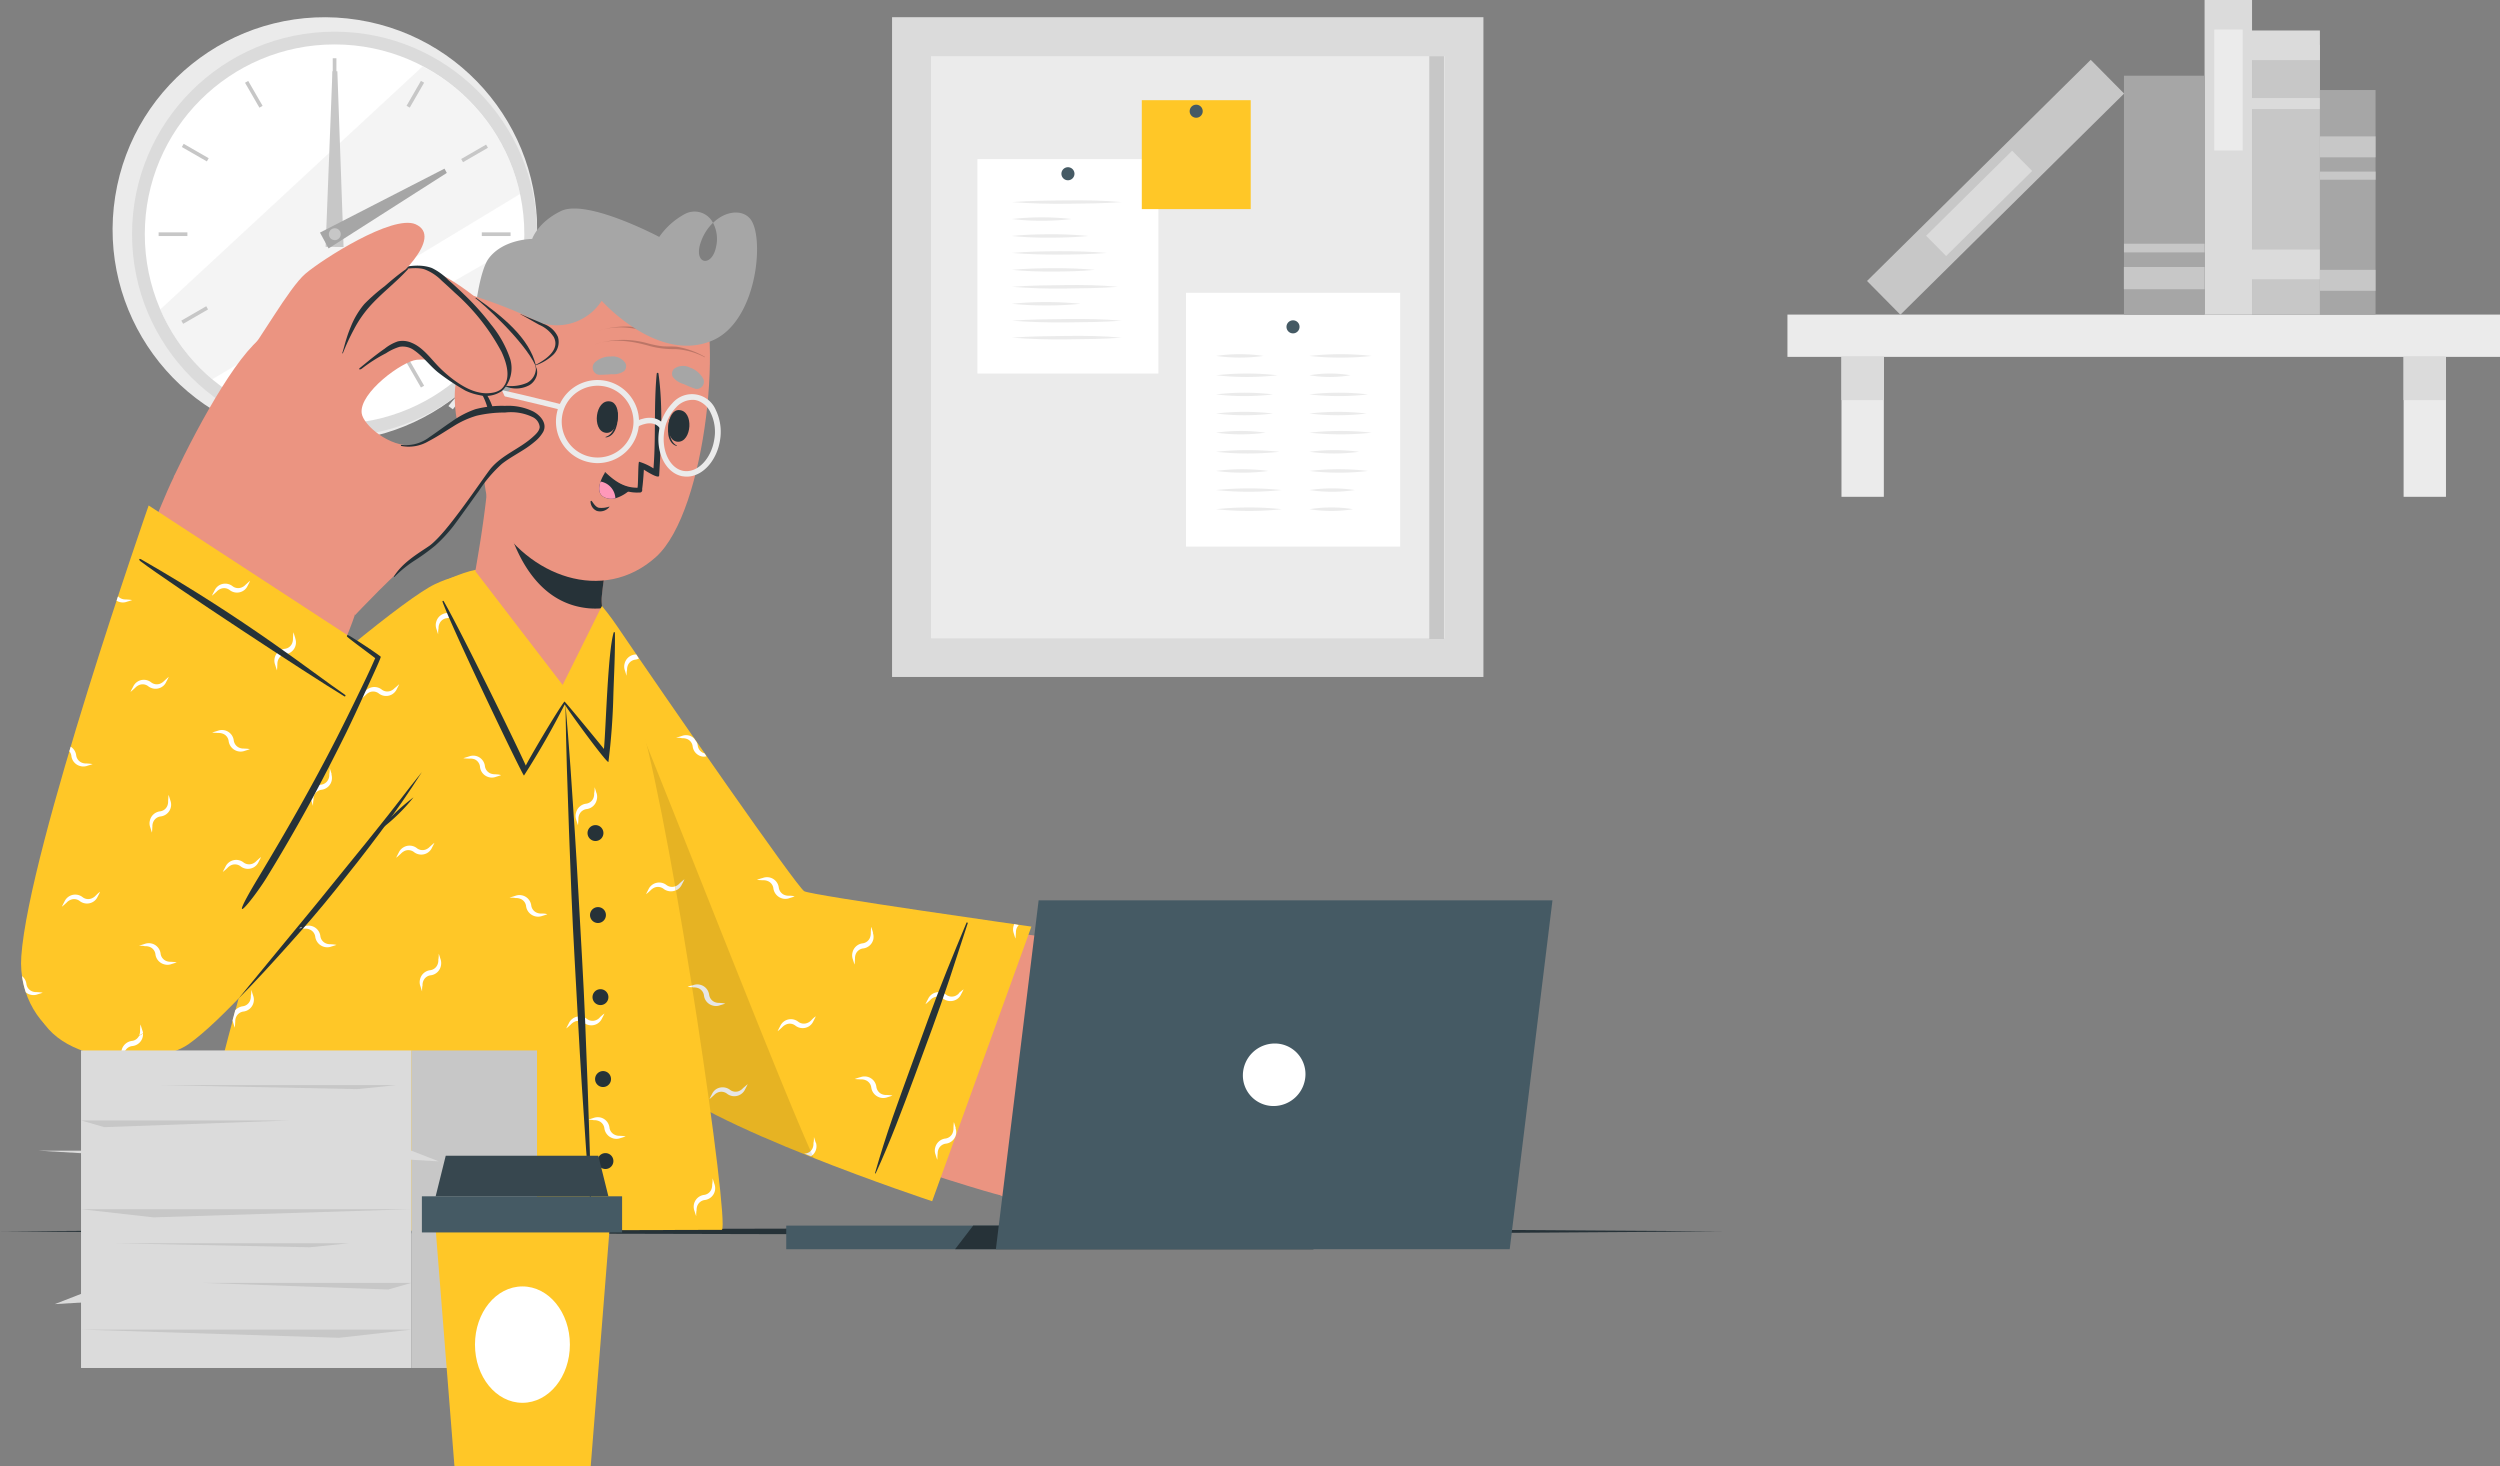 <svg xmlns="http://www.w3.org/2000/svg" viewBox="0 0 421.44 247.18"><rect x="0" y="0" width="421.44" height="247.18" fill="#808080" stroke="none"/><defs><style>.cls-1,.cls-4{fill:#ebebeb;}.cls-2{fill:#dbdbdb;}.cls-3{fill:#fff;}.cls-4{opacity:0.5;}.cls-5{fill:#c7c7c7;}.cls-6{fill:#a6a6a6;}.cls-7{fill:#455a64;}.cls-8{fill:#ffc727;}.cls-9{fill:#263238;}.cls-10{fill:#eb9481;}.cls-11{opacity:0.1;}.cls-12{fill:#ff98b9;}.cls-13{opacity:0.2;}.cls-14{fill:#37474f;}</style></defs><g id="Layer_2" data-name="Layer 2"><g id="Background_Complete" data-name="Background Complete"><circle class="cls-1" cx="54.76" cy="38.69" r="35.78" transform="translate(8 86.74) rotate(-81.02)"/><circle class="cls-2" cx="56.4" cy="39.48" r="34.14"/><circle class="cls-3" cx="56.4" cy="39.48" r="31.99"/><path class="cls-4" d="M87.67,32.7C73.1,41.52,49.16,56,35.78,63.94A32,32,0,0,1,27,52.18l44.25-41A32,32,0,0,1,87.67,32.7Z"/><path class="cls-4" d="M88.37,40.6A31.48,31.48,0,0,1,86.25,51L46.36,69.86a31.73,31.73,0,0,1-5-2.16C53.37,60.73,75.39,48.06,88.37,40.6Z"/><rect class="cls-5" x="56.09" y="9.82" width="0.62" height="4.85"/><rect class="cls-5" x="42.47" y="13.47" width="0.62" height="4.85" transform="translate(-2.21 23.52) rotate(-30)"/><rect class="cls-5" x="32.5" y="23.44" width="0.62" height="4.85" transform="matrix(0.5, -0.87, 0.87, 0.5, -5.99, 41.34)"/><rect class="cls-5" x="26.74" y="39.17" width="4.85" height="0.62"/><rect class="cls-5" x="30.39" y="52.8" width="4.85" height="0.62" transform="translate(-22.16 23.53) rotate(-30.01)"/><rect class="cls-5" x="40.36" y="62.77" width="4.85" height="0.62" transform="matrix(0.5, -0.87, 0.87, 0.5, -33.23, 68.63)"/><rect class="cls-5" x="56.09" y="64.3" width="0.62" height="4.85"/><rect class="cls-5" x="69.71" y="60.65" width="0.62" height="4.85" transform="translate(-22.16 43.46) rotate(-30)"/><rect class="cls-5" x="79.69" y="50.68" width="0.62" height="4.85" transform="translate(-5.99 95.83) rotate(-60)"/><rect class="cls-5" x="81.22" y="39.17" width="4.85" height="0.62"/><rect class="cls-5" x="77.57" y="25.55" width="4.85" height="0.62" transform="translate(-2.21 43.46) rotate(-30)"/><rect class="cls-5" x="67.6" y="15.58" width="4.85" height="0.62" transform="translate(21.27 68.61) rotate(-60.03)"/><polygon class="cls-5" points="56.87 12.01 57.92 41.64 54.89 41.6 56.04 12 56.87 12.01"/><polygon class="cls-6" points="75.32 29.15 55.39 41.88 53.94 39.21 74.93 28.43 75.32 29.15"/><path class="cls-5" d="M57.44,39.48a1,1,0,1,1-1-1A1,1,0,0,1,57.44,39.48Z"/><rect class="cls-1" x="301.32" y="53.02" width="120.12" height="7.13" transform="translate(722.76 113.18) rotate(180)"/><rect class="cls-1" x="405.19" y="60.16" width="7.14" height="23.59"/><rect class="cls-2" x="405.19" y="60.16" width="7.14" height="7.29"/><rect class="cls-1" x="310.43" y="60.16" width="7.14" height="23.59"/><rect class="cls-2" x="310.43" y="60.16" width="7.14" height="7.29"/><rect class="cls-5" x="362.63" y="24.57" width="45.46" height="11.45" transform="translate(415.66 -355.06) rotate(90)"/><rect class="cls-2" x="382.86" y="1.91" width="4.99" height="11.45" transform="translate(392.99 -377.72) rotate(90)"/><rect class="cls-2" x="384.43" y="11.74" width="1.85" height="11.45" transform="translate(402.82 -367.9) rotate(90)"/><rect class="cls-2" x="382.15" y="38.13" width="5" height="12.87" transform="translate(429.21 -340.08) rotate(90)"/><rect class="cls-2" x="349.12" y="22.51" width="53.03" height="8" transform="translate(402.15 -349.12) rotate(90)"/><rect class="cls-1" x="365.47" y="12.78" width="20.39" height="4.8" transform="translate(390.85 -360.49) rotate(90)"/><rect class="cls-5" x="309.87" y="27.55" width="53.03" height="8" transform="translate(597.81 -182.48) rotate(135.33)"/><rect class="cls-2" x="323.42" y="31.85" width="20.39" height="4.8" transform="translate(594.97 -175.9) rotate(135.33)"/><rect class="cls-6" x="344.71" y="26.1" width="40.28" height="13.59" transform="translate(397.74 -331.95) rotate(90)"/><rect class="cls-5" x="362.97" y="40.1" width="3.75" height="13.59" transform="translate(411.73 -317.96) rotate(90)"/><rect class="cls-5" x="364.12" y="35.03" width="1.46" height="13.59" transform="translate(406.67 -323.03) rotate(90)"/><rect class="cls-6" x="376.85" y="29.42" width="37.85" height="9.38" transform="translate(429.88 -361.67) rotate(90)"/><rect class="cls-5" x="394.01" y="42.57" width="3.53" height="9.38" transform="translate(443.03 -348.52) rotate(90)"/><rect class="cls-5" x="394.01" y="20.06" width="3.53" height="9.38" transform="translate(420.52 -371.02) rotate(90)"/><rect class="cls-5" x="395.09" y="24.92" width="1.37" height="9.38" transform="translate(425.39 -366.16) rotate(90)"/><rect class="cls-2" x="150.38" y="2.9" width="99.69" height="111.22"/><rect class="cls-1" x="156.95" y="9.47" width="86.55" height="98.14"/><rect class="cls-3" x="164.77" y="26.82" width="30.51" height="36.15"/><path class="cls-7" d="M181.13,29.28a1.1,1.1,0,1,1-1.1-1.09A1.1,1.1,0,0,1,181.13,29.28Z"/><path class="cls-1" d="M170.58,34.07c3.08-.24,6.17-.26,9.25-.29s6.17,0,9.26.29c-3.09.23-6.17.25-9.26.28S173.66,34.3,170.58,34.07Z"/><path class="cls-1" d="M170.58,36.92a45.32,45.32,0,0,1,10.06,0,38.57,38.57,0,0,1-5,.29A38.57,38.57,0,0,1,170.58,36.92Z"/><path class="cls-1" d="M170.58,39.78c2.14-.22,4.29-.28,6.43-.29a63,63,0,0,1,6.43.29c-2.15.22-4.29.28-6.43.29S172.72,40,170.58,39.78Z"/><path class="cls-1" d="M170.58,42.64c2.68-.23,5.36-.28,8-.29s5.36.06,8,.29c-2.69.22-5.37.27-8,.28S173.26,42.86,170.58,42.64Z"/><path class="cls-1" d="M170.58,45.49c2.33-.22,4.66-.27,7-.28s4.66.06,7,.28c-2.32.23-4.65.28-7,.29S172.91,45.72,170.58,45.49Z"/><path class="cls-1" d="M170.58,48.35c3-.24,6-.25,8.94-.29s6,0,8.95.29c-3,.24-6,.25-8.95.29S173.56,48.59,170.58,48.35Z"/><path class="cls-1" d="M170.58,51.21a57.65,57.65,0,0,1,11.55,0,53.07,53.07,0,0,1-5.77.28A53.26,53.26,0,0,1,170.58,51.21Z"/><path class="cls-1" d="M170.58,54.06c3.08-.23,6.17-.25,9.25-.28s6.17,0,9.26.28c-3.09.24-6.17.26-9.26.29S173.66,54.3,170.58,54.06Z"/><path class="cls-1" d="M170.58,56.92c3.08-.24,6.17-.25,9.25-.29s6.17,0,9.26.29c-3.09.24-6.17.25-9.26.29S173.66,57.16,170.58,56.92Z"/><rect class="cls-3" x="199.93" y="49.36" width="36.1" height="42.78"/><path class="cls-7" d="M219.07,55.14A1.1,1.1,0,1,1,218,54,1.09,1.09,0,0,1,219.07,55.14Z"/><path class="cls-1" d="M205,60a27.73,27.73,0,0,1,8,0,28.71,28.71,0,0,1-8,0Z"/><path class="cls-1" d="M205,63.26a46.41,46.41,0,0,1,10.36,0,46.41,46.41,0,0,1-10.36,0Z"/><path class="cls-1" d="M205,66.49a39.87,39.87,0,0,1,9.6,0,41.28,41.28,0,0,1-9.6,0Z"/><path class="cls-1" d="M205,69.71a41.28,41.28,0,0,1,9.6,0,39.87,39.87,0,0,1-9.6,0Z"/><path class="cls-1" d="M205,72.94a30.13,30.13,0,0,1,8.34,0,31.19,31.19,0,0,1-8.34,0Z"/><path class="cls-1" d="M205,76.16a51.06,51.06,0,0,1,10.68,0,49.31,49.31,0,0,1-10.68,0Z"/><path class="cls-1" d="M205,79.39a33.6,33.6,0,0,1,8.81,0,31.07,31.07,0,0,1-4.4.29A32.66,32.66,0,0,1,205,79.39Z"/><path class="cls-1" d="M205,82.61a54.65,54.65,0,0,1,11.05,0,52.78,52.78,0,0,1-11.05,0Z"/><path class="cls-1" d="M205,85.84a48.61,48.61,0,0,1,5.52-.29,46.57,46.57,0,0,1,5.53.29,48.78,48.78,0,0,1-5.53.29A51,51,0,0,1,205,85.84Z"/><path class="cls-1" d="M220.75,60a47.58,47.58,0,0,1,10.49,0,43.7,43.7,0,0,1-5.24.28A44,44,0,0,1,220.75,60Z"/><path class="cls-1" d="M220.75,63.26a20.67,20.67,0,0,1,6.9,0,20.67,20.67,0,0,1-6.9,0Z"/><path class="cls-1" d="M220.75,66.49a42.14,42.14,0,0,1,9.87,0,43.63,43.63,0,0,1-9.87,0Z"/><path class="cls-1" d="M220.75,69.71a41.37,41.37,0,0,1,9.61,0,40,40,0,0,1-9.61,0Z"/><path class="cls-1" d="M220.75,72.94a47.58,47.58,0,0,1,10.49,0,49.27,49.27,0,0,1-10.49,0Z"/><path class="cls-1" d="M220.75,76.16a31.27,31.27,0,0,1,8.35,0,30.2,30.2,0,0,1-8.35,0Z"/><path class="cls-1" d="M220.75,79.39a42.14,42.14,0,0,1,9.87,0,38.82,38.82,0,0,1-4.93.29A40.92,40.92,0,0,1,220.75,79.39Z"/><path class="cls-1" d="M220.75,82.61a26.2,26.2,0,0,1,7.64,0,25.3,25.3,0,0,1-7.64,0Z"/><path class="cls-1" d="M220.75,85.84a21.54,21.54,0,0,1,3.67-.29,20.53,20.53,0,0,1,3.66.29,21.5,21.5,0,0,1-3.66.29A22.61,22.61,0,0,1,220.75,85.84Z"/><rect class="cls-8" x="192.48" y="16.89" width="18.36" height="18.36"/><path class="cls-7" d="M202.75,18.75a1.1,1.1,0,1,1-1.1-1.1A1.1,1.1,0,0,1,202.75,18.75Z"/><rect class="cls-5" x="240.94" y="9.47" width="2.48" height="98.25"/></g><g id="Desk"><polygon class="cls-9" points="0 207.58 36.3 207.34 72.6 207.25 145.21 207.09 217.81 207.25 254.12 207.34 290.42 207.58 254.12 207.83 217.81 207.92 145.21 208.08 72.6 207.91 36.3 207.83 0 207.58"/></g><g id="Character_1" data-name="Character 1"><path class="cls-10" d="M88.67,110.19c5.35,28.62,17.44,63.16,23,68.91,7,7.27,54.62,22,57,22.39,5.92.85,19.59-41.47,13.29-42.65-9.58-1.79-44.55-5.13-46.57-7.37s-16.11-21.61-30.46-43.31C95,93.17,85.35,92.44,88.67,110.19Z"/><path class="cls-10" d="M164,199c.69.39,10.54,5.86,16.69,7.92,4.59,1.53,17.91,5.6,20.1.72,1.5-3.33-6.05-6.64-11.34-9.1-2.79-1.3-6.16-4.41-5.25-6.2,1.59-3.12,8.76.37,13.44,3.36,9.06,5.77,21,16,26.88,11.5,2.21-1.69-.14-5-3.65-8.36,5.75,3.95,11.92,7.24,14.46,5.46,1.45-1,1.57-2.48.86-4.2,1.8.67,3.41.62,4.58-.52,2-1.93,1.19-4.93-.78-8.06a2.3,2.3,0,0,0,1.79-1.07c4.32-6-15.3-24.66-22.27-26.61-20.49-5.77-42.34-5.74-42.34-5.74C168.73,164.25,163.94,199,164,199Z"/><path class="cls-9" d="M195.17,181.18a35,35,0,0,1,13.59,5.88c5.11,3.68,8.42,7.88,12.66,12.14.11.11-.06.29-.17.17-2-2-10.42-9.67-12.59-11.42a33.37,33.37,0,0,0-13.51-6.68C195.1,181.25,195.12,181.17,195.17,181.18Z"/><path class="cls-9" d="M199.39,172.56c5.38,1.71,10.89,3.44,15.84,6.22,5.41,3,9.54,7.81,13.61,12.4q3.67,4.14,7.15,8.43c.1.12-.07.3-.17.18Q229.63,192.68,223,186a44.21,44.21,0,0,0-14.28-9.83c-3.06-1.32-6.22-2.39-9.37-3.47C199.31,172.63,199.33,172.54,199.39,172.56Z"/><path class="cls-9" d="M205.52,165.11c5.24,1.31,9.81,2.42,14.37,5.45,6.05,4,11.77,10.56,13.78,12.89,2.21,2.57,4.34,5.21,6.43,7.88.09.11-.1.26-.19.15a174.91,174.91,0,0,0-15.47-16.62,35.1,35.1,0,0,0-8.77-6.24,64.06,64.06,0,0,0-10.16-3.47S205.49,165.11,205.52,165.11Z"/><path class="cls-8" d="M173.87,156.2l-16.73,46.3s-39.62-13.09-46.62-21.29-18.85-49.55-22-69.48,6.81-19,15.49-6.2,30.32,44,31.57,44.71S173.87,156.2,173.87,156.2Z"/><path class="cls-3" d="M118.76,127l-.27-.1a1.57,1.57,0,0,1-.87-1.24,2,2,0,0,0-.16-.53c-.15-.21-.29-.43-.45-.64a1.87,1.87,0,0,0-.92-.51,2,2,0,0,0-1.1.07c-.32.11-.64.19-1,.32.34,0,.67,0,1,.08a1.92,1.92,0,0,1,.86.14,1.52,1.52,0,0,1,.91,1.19,2,2,0,0,0,1.47,1.72,1.76,1.76,0,0,0,.85,0C119,127.35,118.89,127.17,118.76,127ZM91.54,96.4l.22.07a1.89,1.89,0,0,0,1.11,0l.43-.13A4,4,0,0,0,91.54,96.4Zm29.72,72.66a1.77,1.77,0,0,1-.85-.17,1.57,1.57,0,0,1-.87-1.23A2,2,0,0,0,118,166a1.93,1.93,0,0,0-1.1.06c-.32.11-.65.19-1,.32.34,0,.67,0,1,.08a1.92,1.92,0,0,1,.86.14,1.54,1.54,0,0,1,.91,1.19,2,2,0,0,0,1.47,1.72,1.89,1.89,0,0,0,1.11,0c.32-.11.64-.19,1-.32C121.93,169.09,121.6,169.09,121.26,169.06Zm-6.67-20.17a1.89,1.89,0,0,1-.71.51,1.55,1.55,0,0,1-1.49-.2,2,2,0,0,0-3,.63c-.14.31-.32.59-.45.91a9.88,9.88,0,0,0,.77-.66,2,2,0,0,1,.72-.48,1.56,1.56,0,0,1,1.49.26,2,2,0,0,0,2.27.11,2,2,0,0,0,.74-.83c.15-.3.32-.59.45-.91C115.08,148.44,114.85,148.67,114.59,148.89Zm10.68,34.53a1.85,1.85,0,0,1-.71.51,1.53,1.53,0,0,1-1.48-.2,2.07,2.07,0,0,0-2.26-.18,2,2,0,0,0-.76.81c-.15.31-.32.59-.45.91.27-.2.51-.44.76-.66a1.86,1.86,0,0,1,.72-.48,1.56,1.56,0,0,1,1.49.26,2,2,0,0,0,2.27.1,2,2,0,0,0,.74-.82c.15-.3.32-.59.45-.91C125.76,183,125.53,183.2,125.27,183.42Zm-18-73.08-.24,0a2,2,0,0,0-1.72,1.47,1.89,1.89,0,0,0,0,1.11c.11.32.19.65.32,1,0-.34,0-.67.08-1a1.9,1.9,0,0,1,.17-.85,1.57,1.57,0,0,1,1.23-.87,2.11,2.11,0,0,0,.59-.18Zm-6.7,23.35c-.11-.32-.19-.65-.32-1,0,.34,0,.67-.08,1a1.92,1.92,0,0,1-.14.86,1.54,1.54,0,0,1-1.19.91A2,2,0,0,0,97.11,137a1.89,1.89,0,0,0,0,1.11c.11.32.19.65.32,1,.05-.34.05-.67.08-1a1.77,1.77,0,0,1,.17-.85,1.57,1.57,0,0,1,1.23-.87,2,2,0,0,0,1.68-1.53A1.93,1.93,0,0,0,100.56,133.69Zm-7.45-18.9a2,2,0,0,1-.72.48A1.56,1.56,0,0,1,90.9,115a2,2,0,0,0-1.89-.29c0,.23.09.46.13.69a1.44,1.44,0,0,1,1.26.26,2,2,0,0,0,2.26.17,1.9,1.9,0,0,0,.76-.81c.15-.3.32-.58.45-.9C93.6,114.33,93.36,114.57,93.11,114.79ZM133,151a1.9,1.9,0,0,1-.85-.17,1.57,1.57,0,0,1-.87-1.24A2,2,0,0,0,128.6,148a8.31,8.31,0,0,0-1,.32c.34.05.67.05,1,.07a1.92,1.92,0,0,1,.86.15,1.52,1.52,0,0,1,.91,1.19,2.06,2.06,0,0,0,1.47,1.72,2,2,0,0,0,1.11,0c.32-.11.64-.19,1-.33C133.62,151,133.29,151,133,151Zm16.45,33.59a1.9,1.9,0,0,1-.85-.17,1.57,1.57,0,0,1-.87-1.24,2,2,0,0,0-2.63-1.61,9,9,0,0,0-1,.32c.34.05.67.05,1,.07a1.92,1.92,0,0,1,.86.15,1.52,1.52,0,0,1,.91,1.19,2.06,2.06,0,0,0,1.47,1.72,2,2,0,0,0,1.11,0c.32-.11.65-.19,1-.33C150.07,184.6,149.74,184.6,149.4,184.58Zm11.67,5.57c-.11-.32-.19-.65-.32-1-.05.34-.05.68-.07,1a2.07,2.07,0,0,1-.15.86,1.54,1.54,0,0,1-1.19.91,2,2,0,0,0-1.72,1.47,1.9,1.9,0,0,0,0,1.11c.11.32.19.64.33,1,.05-.34,0-.67.07-1a1.87,1.87,0,0,1,.17-.85,1.55,1.55,0,0,1,1.24-.87,2,2,0,0,0,1.68-1.53A2,2,0,0,0,161.07,190.15Zm9.85-34.38a3.19,3.19,0,0,0-.11.33,1.89,1.89,0,0,0,0,1.11c.11.33.19.65.32,1,.05-.34.05-.68.08-1a1.86,1.86,0,0,1,.17-.84,1.69,1.69,0,0,1,.31-.43Zm-23.78,1.47c-.11-.32-.19-.65-.33-1-.05.34-.05.68-.07,1a1.92,1.92,0,0,1-.15.86,1.54,1.54,0,0,1-1.19.91,2,2,0,0,0-1.72,1.47,2,2,0,0,0,0,1.11c.11.32.19.64.33,1,.05-.34.05-.68.07-1a1.87,1.87,0,0,1,.17-.85,1.55,1.55,0,0,1,1.24-.87,2,2,0,0,0,1.68-1.53A2.12,2.12,0,0,0,147.14,157.24Zm-9.66,35.43c-.11-.32-.19-.64-.32-1,0,.34,0,.68-.08,1a1.9,1.9,0,0,1-.14.86,1.52,1.52,0,0,1-1.19.91,1,1,0,0,0-.24,0l1.16.47a2,2,0,0,0,.81-2.34Zm24.14-25.24a1.82,1.82,0,0,1-.72.48,1.56,1.56,0,0,1-1.49-.26,2,2,0,0,0-2.27-.11,2,2,0,0,0-.73.83c-.15.3-.32.59-.45.91.27-.21.51-.45.77-.67a1.82,1.82,0,0,1,.71-.5,1.5,1.5,0,0,1,1.48.2,2,2,0,0,0,2.26.17,1.9,1.9,0,0,0,.76-.81c.15-.3.32-.59.45-.9C162.12,167,161.88,167.21,161.62,167.43ZM136.75,172a1.7,1.7,0,0,1-.72.47,1.54,1.54,0,0,1-1.49-.25,2,2,0,0,0-2.27-.11,2,2,0,0,0-.73.83c-.15.3-.32.59-.45.9.27-.2.51-.44.76-.66a1.92,1.92,0,0,1,.72-.5,1.52,1.52,0,0,1,1.48.19,2,2,0,0,0,2.26.18,1.9,1.9,0,0,0,.76-.81c.15-.3.32-.59.45-.91C137.24,171.5,137,171.74,136.75,172Z"/><path class="cls-9" d="M154.15,181.5c2-5.45,4.08-10.9,5.9-16.43,1-3.14,2.08-6.28,3.09-9.44,0-.11-.17-.2-.21-.08-2.25,5.4-4.49,10.82-6.48,16.32s-4,10.92-5.94,16.42q-1.63,4.68-3,9.46c0,.07.08.11.11.05C150.07,192.47,152.11,187,154.15,181.5Z"/><path class="cls-11" d="M137.19,195.22l-1.76-.69c-3.29-1.33-6.64-2.75-9.79-4.19-.41-.18-.81-.37-1.2-.56-.64-.29-1.27-.59-1.88-.89l-.92-.44-.32-.17-.95-.48c-1.25-.64-2.43-1.27-3.53-1.91-.25-.14-.51-.29-.76-.45a27.63,27.63,0,0,1-4.81-3.45l-.4-.39c-.13-.13-.24-.26-.35-.39-7-8.2-18.86-49.55-22-69.49,0-.23-.07-.46-.11-.68,0-.06,0-.1,0-.15-.21-1.52-.37-3.38-.48-5.41v0c-.15-9.86,4.57-11.28,10.15-6.72C111.19,130.13,131.07,181.89,137.19,195.22Z"/><path class="cls-8" d="M121.7,207.32l-91,.26c.07-2,13-59.05,23.34-80.2,13.21-27.12,20-29.3,24.09-30.76,5.2-1.87,14.47-.94,16.67.1,2.5,1.16,10.44,15,13.29,25.21C113.77,142.35,123,206.08,121.7,207.32Z"/><path class="cls-3" d="M88,199.44a1.7,1.7,0,0,1-.72.47,1.54,1.54,0,0,1-1.49-.25,2,2,0,0,0-2.27-.11,2,2,0,0,0-.73.83c-.15.3-.32.59-.45.91.27-.21.51-.45.77-.67a1.82,1.82,0,0,1,.71-.5,1.52,1.52,0,0,1,1.48.19,2,2,0,0,0,2.26.18,1.9,1.9,0,0,0,.76-.81c.15-.3.32-.59.45-.9C88.47,199,88.23,199.22,88,199.44Zm13.12-27.92a1.72,1.72,0,0,1-.72.48,1.56,1.56,0,0,1-1.49-.26,2,2,0,0,0-3,.72c-.15.31-.32.59-.45.91.27-.2.51-.44.76-.66a2.08,2.08,0,0,1,.72-.51,1.53,1.53,0,0,1,1.48.2,2,2,0,0,0,2.26.18,2,2,0,0,0,.76-.81c.15-.3.32-.59.45-.91C101.58,171.07,101.35,171.3,101.09,171.52Zm-42.21,9a1.86,1.86,0,0,1-.72.48,1.54,1.54,0,0,1-1.49-.26,2,2,0,0,0-2.27-.1,2,2,0,0,0-.74.82c-.15.31-.32.59-.45.91.28-.2.51-.44.77-.66a2.15,2.15,0,0,1,.71-.51,1.55,1.55,0,0,1,1.49.2,2,2,0,0,0,2.25.18,2,2,0,0,0,.77-.81c.14-.3.32-.59.45-.91C59.37,180.1,59.13,180.33,58.88,180.55Zm13.55-37.78a1.86,1.86,0,0,1-.72.48,1.54,1.54,0,0,1-1.49-.26,2,2,0,0,0-2.27-.1,2,2,0,0,0-.74.82c-.15.31-.32.59-.45.91.28-.2.51-.44.77-.66a2.15,2.15,0,0,1,.71-.51,1.55,1.55,0,0,1,1.49.2,2,2,0,0,0,2.25.18,2,2,0,0,0,.77-.81c.14-.3.32-.59.45-.91C72.92,142.32,72.68,142.55,72.43,142.77ZM66.53,116a1.86,1.86,0,0,1-.72.48,1.54,1.54,0,0,1-1.49-.26,2,2,0,0,0-2.27-.1,2,2,0,0,0-.74.82c-.15.31-.32.59-.45.91.28-.2.51-.44.77-.66a2,2,0,0,1,.71-.51,1.55,1.55,0,0,1,1.49.2,2,2,0,0,0,2.25.18,2.06,2.06,0,0,0,.77-.81c.14-.3.32-.59.45-.91C67,115.59,66.78,115.82,66.53,116Zm26.58-1.25a2,2,0,0,1-.72.48A1.56,1.56,0,0,1,90.9,115a2,2,0,0,0-2.27-.11,2,2,0,0,0-.74.83c-.15.3-.32.59-.45.91.28-.21.51-.45.77-.67a1.82,1.82,0,0,1,.71-.5,1.53,1.53,0,0,1,1.48.2,2,2,0,0,0,2.26.17,1.9,1.9,0,0,0,.76-.81c.15-.3.32-.58.45-.9C93.6,114.33,93.36,114.57,93.11,114.79ZM65.78,197.55c-.11-.32-.19-.65-.32-1,0,.34,0,.67-.08,1a1.92,1.92,0,0,1-.14.86,1.56,1.56,0,0,1-1.19.91,2,2,0,0,0-1.72,1.47,1.9,1.9,0,0,0,0,1.11c.11.32.19.64.32,1,0-.34,0-.67.08-1a1.9,1.9,0,0,1,.17-.85,1.57,1.57,0,0,1,1.24-.87,2,2,0,0,0,1.68-1.53A2,2,0,0,0,65.78,197.55Zm-9.91-67c-.11-.32-.19-.65-.33-1,0,.34,0,.67-.07,1a1.79,1.79,0,0,1-.15.86,1.54,1.54,0,0,1-1.19.91,2,2,0,0,0-1.72,1.47,1.9,1.9,0,0,0,0,1.11c.11.32.19.64.32,1,0-.34,0-.67.08-1A1.77,1.77,0,0,1,53,134a1.54,1.54,0,0,1,1.23-.87,2,2,0,0,0,1.68-1.53A2.12,2.12,0,0,0,55.87,130.53Zm44.69,3.16c-.11-.32-.19-.65-.32-1,0,.34,0,.67-.08,1a1.92,1.92,0,0,1-.14.86,1.54,1.54,0,0,1-1.19.91A2,2,0,0,0,97.11,137a1.89,1.89,0,0,0,0,1.11c.11.32.19.65.32,1,.05-.34.05-.67.08-1a1.77,1.77,0,0,1,.17-.85,1.57,1.57,0,0,1,1.23-.87,2,2,0,0,0,1.68-1.53A1.93,1.93,0,0,0,100.56,133.69ZM42.68,167.86c-.11-.32-.19-.64-.32-1,0,.34,0,.67-.08,1a1.92,1.92,0,0,1-.14.86,1.55,1.55,0,0,1-1.19.91,2.15,2.15,0,0,0-1.3.68L39.2,172h0a1.68,1.68,0,0,0,.06.24c.11.32.19.65.32,1,.05-.34.05-.67.08-1a1.71,1.71,0,0,1,.17-.84,1.55,1.55,0,0,1,1.23-.88A2,2,0,0,0,42.74,169,1.93,1.93,0,0,0,42.68,167.86Zm77.77,31.79c-.11-.32-.19-.64-.32-1,0,.34,0,.68-.07,1a2.12,2.12,0,0,1-.15.87,1.54,1.54,0,0,1-1.19.91,2,2,0,0,0-1.69,2.58c.11.32.19.64.33,1,0-.34,0-.68.07-1a1.87,1.87,0,0,1,.17-.85,1.55,1.55,0,0,1,1.24-.87,2,2,0,0,0,1.61-2.64ZM74.29,161.77c-.11-.32-.19-.64-.33-1,0,.34,0,.68-.07,1a1.83,1.83,0,0,1-.15.87,1.54,1.54,0,0,1-1.19.91,2,2,0,0,0-1.72,1.46,1.93,1.93,0,0,0,0,1.12c.11.32.19.64.32,1,0-.34,0-.68.08-1a1.75,1.75,0,0,1,.17-.85,1.52,1.52,0,0,1,1.23-.87,2,2,0,0,0,1.68-1.53A2.16,2.16,0,0,0,74.29,161.77ZM77,101.58c-.11-.32-.19-.65-.33-1,0,.35,0,.68-.07,1a1.79,1.79,0,0,1-.15.86,1.54,1.54,0,0,1-1.19.91,2,2,0,0,0-1.72,1.47,1.9,1.9,0,0,0,0,1.11c.11.32.19.64.32,1,0-.34,0-.67.07-1a1.75,1.75,0,0,1,.18-.85,1.52,1.52,0,0,1,1.23-.87,2,2,0,0,0,1.68-1.53A2.12,2.12,0,0,0,77,101.58Zm36.79,47.84a1.54,1.54,0,0,1-1.43-.22,2,2,0,0,0-3,.63c-.14.31-.32.59-.45.91a9.88,9.88,0,0,0,.77-.66,2,2,0,0,1,.72-.48,1.56,1.56,0,0,1,1.49.26,2.06,2.06,0,0,0,2,.24C113.89,149.87,113.85,149.65,113.82,149.42Zm2.79,16.71c-.22.07-.45.14-.66.23a5.83,5.83,0,0,0,.71.06C116.65,166.33,116.63,166.23,116.61,166.13ZM91.27,154a1.87,1.87,0,0,1-.85-.17,1.55,1.55,0,0,1-.87-1.24A2,2,0,0,0,86.91,151c-.32.11-.64.19-1,.32.34,0,.68,0,1,.07a2,2,0,0,1,.86.15,1.5,1.5,0,0,1,.91,1.19,2.05,2.05,0,0,0,1.47,1.72,2,2,0,0,0,1.12,0c.32-.11.64-.19,1-.33C91.94,154,91.6,154,91.27,154Zm-47,40.55a1.87,1.87,0,0,1-.85-.17,1.55,1.55,0,0,1-.87-1.24,2,2,0,0,0-2.64-1.61c-.32.11-.64.19-1,.32.34.05.68.05,1,.07a2,2,0,0,1,.86.15,1.53,1.53,0,0,1,.92,1.19A2,2,0,0,0,44.31,195c.32-.11.64-.19,1-.33C44.93,194.57,44.59,194.57,44.26,194.55Zm34.65-10.28a1.87,1.87,0,0,1-.85-.17,1.55,1.55,0,0,1-.87-1.24,2,2,0,0,0-1.53-1.68,2.06,2.06,0,0,0-1.11.07,9,9,0,0,0-1,.32c.34.05.68.05,1,.07a1.94,1.94,0,0,1,.87.15,1.54,1.54,0,0,1,.91,1.19,2,2,0,0,0,1.47,1.72,2,2,0,0,0,1.11,0c.32-.11.64-.19,1-.33C79.58,184.29,79.24,184.29,78.91,184.27Zm-23.2-25.1a1.77,1.77,0,0,1-.85-.17,1.54,1.54,0,0,1-.87-1.23,2,2,0,0,0-1.53-1.68,1.93,1.93,0,0,0-1.1.06c-.32.11-.65.19-1,.32.34.06.67.05,1,.08a1.79,1.79,0,0,1,.86.15,1.54,1.54,0,0,1,.91,1.18,2.05,2.05,0,0,0,1.47,1.73,2,2,0,0,0,1.11,0c.32-.11.64-.19,1-.32C56.38,159.2,56.05,159.2,55.71,159.17ZM90.76,95.83a2,2,0,0,0,2.11.61l.52-.17A24.26,24.26,0,0,0,90.76,95.83Zm13.7,95.64a1.71,1.71,0,0,1-.84-.18,1.53,1.53,0,0,1-.88-1.23,2,2,0,0,0-1.53-1.68,2.12,2.12,0,0,0-1.1.06c-.32.11-.64.19-1,.33.34,0,.67,0,1,.07a1.92,1.92,0,0,1,.86.15,1.52,1.52,0,0,1,.91,1.19,2.06,2.06,0,0,0,1.47,1.72,1.89,1.89,0,0,0,1.11,0c.32-.1.65-.19,1-.32C105.13,191.49,104.8,191.49,104.46,191.47Zm-21-60.95a1.87,1.87,0,0,1-.85-.17,1.55,1.55,0,0,1-.87-1.24,2,2,0,0,0-1.53-1.68,2,2,0,0,0-1.1.07c-.32.11-.65.19-1,.32.35.05.68.05,1,.07A2.07,2.07,0,0,1,80,128a1.54,1.54,0,0,1,.91,1.19A2,2,0,0,0,82.36,131a1.9,1.9,0,0,0,1.11,0c.32-.11.64-.19,1-.33C84.09,130.54,83.76,130.55,83.42,130.52Z"/><path class="cls-9" d="M95.32,118.66c.63,7.14,1.11,14.28,1.57,21.43s.82,14.29,1.23,21.44.68,14.3.94,21.45l.36,10.74c.08,3.58.2,7.16.23,10.74-.32-3.57-.56-7.14-.85-10.71L98.08,183c-.46-7.14-.81-14.29-1.22-21.44s-.68-14.3-.94-21.45S95.42,125.83,95.32,118.66Z"/><path class="cls-9" d="M101.72,140.34a1.34,1.34,0,0,1-1.24,1.43,1.34,1.34,0,1,1,1.24-1.43Z"/><path class="cls-9" d="M102.14,154.16a1.34,1.34,0,1,1-1.43-1.24A1.33,1.33,0,0,1,102.14,154.16Z"/><path class="cls-9" d="M102.56,168a1.34,1.34,0,0,1-1.24,1.43,1.34,1.34,0,1,1,1.24-1.43Z"/><path class="cls-9" d="M103,181.81a1.34,1.34,0,0,1-2.68.19,1.36,1.36,0,0,1,1.25-1.44A1.34,1.34,0,0,1,103,181.81Z"/><path class="cls-9" d="M103.4,195.63a1.34,1.34,0,1,1-1.43-1.24A1.34,1.34,0,0,1,103.4,195.63Z"/><path class="cls-8" d="M78.39,117.41c-8,16.27-36.07,51.16-46.55,58.57-6.38,4.52-26,3.53-26.21-9.2S63.9,102.86,73.38,98.45C83.42,93.78,87.09,99.64,78.39,117.41Z"/><path class="cls-9" d="M40.2,168.34,48,158.86c2.6-3.16,5.23-6.3,7.79-9.5S61,143,63.52,139.81c1.28-1.6,2.56-3.2,3.81-4.83s2.5-3.24,3.79-4.83c-2.2,3.46-4.55,6.83-7,10.13s-5,6.51-7.55,9.71-5.25,6.31-8,9.37S43.1,165.44,40.2,168.34Z"/><path class="cls-9" d="M63.9,140a33.91,33.91,0,0,1,5.81-5.59,29.68,29.68,0,0,1-2.73,3A28.68,28.68,0,0,1,63.9,140Z"/><path class="cls-3" d="M16.11,151a1.82,1.82,0,0,1-.72.47,1.53,1.53,0,0,1-.73.07l-.57.68a2,2,0,0,0,1.57-.17,1.9,1.9,0,0,0,.76-.81c.15-.3.32-.59.45-.91C16.6,150.51,16.36,150.75,16.11,151Zm27.12-5.83a1.79,1.79,0,0,1-.72.48,1.56,1.56,0,0,1-1.49-.26,2,2,0,0,0-3,.72c-.15.31-.32.59-.46.91a9.88,9.88,0,0,0,.77-.66,2,2,0,0,1,.71-.51,1.55,1.55,0,0,1,1.49.2,2,2,0,0,0,2.26.18,2,2,0,0,0,.76-.81c.15-.31.32-.59.45-.91C43.72,144.68,43.49,144.92,43.23,145.14ZM66.53,116a1.86,1.86,0,0,1-.72.48,1.54,1.54,0,0,1-1.49-.26,2,2,0,0,0-2.27-.1,2,2,0,0,0-.74.82c-.15.31-.32.59-.45.91.28-.2.51-.44.77-.66a2,2,0,0,1,.71-.51,1.55,1.55,0,0,1,1.49.2,2,2,0,0,0,2.25.18,2.06,2.06,0,0,0,.77-.81c.14-.3.32-.59.45-.91C67,115.59,66.78,115.82,66.53,116ZM24,173.7c-.11-.32-.19-.64-.32-1-.05.34-.05.68-.07,1a2,2,0,0,1-.15.86,1.5,1.5,0,0,1-1.19.91A2.05,2.05,0,0,0,20.51,177a2,2,0,0,0,0,1.12l.09.29h.3c0-.12,0-.23,0-.35a1.87,1.87,0,0,1,.17-.85,1.55,1.55,0,0,1,1.24-.87A2,2,0,0,0,24,173.7Zm1.48-34a5.66,5.66,0,0,0,.2.58,8.12,8.12,0,0,0,.07-.85Zm2.36-2.38a2,2,0,0,0,.83-.83C28.35,136.79,28.07,137.07,27.8,137.35Zm28.07-6.82c-.11-.32-.19-.65-.33-1,0,.34,0,.67-.07,1a1.79,1.79,0,0,1-.15.86,1.54,1.54,0,0,1-1.19.91,2,2,0,0,0-1.72,1.47,1.9,1.9,0,0,0,0,1.11c.11.32.19.64.32,1,0-.34,0-.67.08-1A1.77,1.77,0,0,1,53,134a1.54,1.54,0,0,1,1.23-.87,2,2,0,0,0,1.68-1.53A2.12,2.12,0,0,0,55.87,130.53ZM77,101.58c-.11-.32-.19-.65-.33-1,0,.35,0,.68-.07,1a1.79,1.79,0,0,1-.15.86,1.54,1.54,0,0,1-1.19.91,2,2,0,0,0-1.72,1.47,1.9,1.9,0,0,0,0,1.11c.11.32.19.64.32,1,0-.34,0-.67.07-1a1.75,1.75,0,0,1,.18-.85,1.52,1.52,0,0,1,1.23-.87,2,2,0,0,0,1.68-1.53A2.12,2.12,0,0,0,77,101.58ZM6.16,167.24a1.64,1.64,0,0,1-.51-.05,4.56,4.56,0,0,0,0,.54,2,2,0,0,0,.52-.09c.32-.11.65-.19,1-.32C6.83,167.27,6.5,167.27,6.16,167.24Zm22.63-5.11a1.75,1.75,0,0,1-.85-.17,1.55,1.55,0,0,1-.87-1.23,2,2,0,0,0-1.53-1.68,2,2,0,0,0-1.11.06c-.32.11-.64.19-1,.32.34,0,.68,0,1,.08a1.9,1.9,0,0,1,.86.14,1.52,1.52,0,0,1,.91,1.19,2,2,0,0,0,1.47,1.72,1.93,1.93,0,0,0,1.12,0c.32-.11.64-.19,1-.32C29.46,162.16,29.12,162.16,28.79,162.13Zm12.33-35.94a1.9,1.9,0,0,1-.85-.17,1.39,1.39,0,0,1-.39-.28l-.54.5a1.85,1.85,0,0,0,.72.38,2,2,0,0,0,1.11,0c.32-.11.64-.19,1-.33C41.79,126.21,41.46,126.21,41.12,126.19Zm9.28,30.28.34,0,.19-.23Z"/><path class="cls-10" d="M96.33,117.29c-5.35.94-13.85-8.13-17-15.22-.21-.49.79-5.39,1.73-11.4.56-3.65,1.1-7.72,1.34-11.48,0-.77,22.09,7.29,22.09,7.29a62.74,62.74,0,0,0-3.08,14.28,9.81,9.81,0,0,0,.06,1.55c0,.07,0,.16,0,.26C101.77,105.53,101.49,116.38,96.33,117.29Z"/><path class="cls-9" d="M83.79,79.38c.64,6.43,3.43,22,15.39,23.16a12.87,12.87,0,0,0,2.31,0,1.93,1.93,0,0,0,0-.26,8.74,8.74,0,0,1-.06-1.55,62.15,62.15,0,0,1,3.08-14.29S88.6,80.66,83.79,79.38Z"/><path class="cls-10" d="M86.61,48.5c-4.64,7.27-7.3,31.7-3.36,38.6,5.71,10,18.4,14.8,27.32,6.8,8.66-7.76,11.58-39.67,6.87-46.3C110.5,37.85,93.48,37.75,86.61,48.5Z"/><path class="cls-9" d="M104.12,69.51c0-.06-.12.07-.13.14-.08,1.65-.43,3.54-1.9,4,0,0,0,.1,0,.1C103.86,73.6,104.3,71.09,104.12,69.51Z"/><path class="cls-9" d="M102.85,67.67c-2.51-.42-3.12,4.89-.79,5.28S105,68,102.85,67.67Z"/><path class="cls-9" d="M112.89,70.67c0-.06.11.09.1.16-.23,1.64-.24,3.56,1.11,4.28,0,0,0,.11,0,.09C112.38,74.73,112.41,72.18,112.89,70.67Z"/><path class="cls-9" d="M114.49,69.13c2.54.12,2.13,5.45-.23,5.34S112.35,69,114.49,69.13Z"/><path class="cls-6" d="M101,63.18a20.74,20.74,0,0,0,2.09-.1,3.23,3.23,0,0,0,2.12-.52,1.16,1.16,0,0,0,.21-1.36,2.6,2.6,0,0,0-2.49-1.1,3.77,3.77,0,0,0-2.66,1A1.22,1.22,0,0,0,101,63.18Z"/><path class="cls-6" d="M117.25,65.55a17.42,17.42,0,0,1-2-.81,3.31,3.31,0,0,1-1.83-1.21,1.17,1.17,0,0,1,.21-1.36,2.59,2.59,0,0,1,2.71-.19,4,4,0,0,1,2.2,1.86A1.2,1.2,0,0,1,117.25,65.55Z"/><path class="cls-9" d="M99.76,84.47c.33.43.64,1,1.2,1.13a4,4,0,0,0,1.74-.2s.09,0,0,.09a2,2,0,0,1-2.09.64,1.76,1.76,0,0,1-1.06-1.61C99.58,84.42,99.71,84.4,99.76,84.47Z"/><path class="cls-9" d="M102,79.75a5.43,5.43,0,0,0,3.27,2.94,6.5,6.5,0,0,0,1.91.34,2.28,2.28,0,0,0,.37,0h.35a.4.4,0,0,0,.36-.33h0a1,1,0,0,0,0-.17v-.16c.18-1.26.28-3.2.28-3.2.42.28,2.54,1.63,2.58,1,.32-5.51.67-11.65-.12-17.21a.15.15,0,0,0-.29,0c-.51,5.29-.12,10.63-.55,16a9.46,9.46,0,0,0-2.42-1.12c-.18,0-.14,3.76-.26,4.32a.32.32,0,0,0,0,.06c-2.06,0-3.51-.82-5.32-2.5C102,79.51,101.89,79.61,102,79.75Z"/><path class="cls-9" d="M106.51,82.29A6.39,6.39,0,0,1,103.74,84a2.75,2.75,0,0,1-1.74-.11c-1.21-.5-1.1-1.71-.76-2.71a7.38,7.38,0,0,1,.75-1.51A8.2,8.2,0,0,0,106.51,82.29Z"/><path class="cls-12" d="M103.74,84a2.75,2.75,0,0,1-1.74-.11c-1.21-.5-1.1-1.71-.76-2.71A3,3,0,0,1,103.74,84Z"/><g class="cls-13"><path d="M109.06,57.84a17.74,17.74,0,0,0,2.51.52c.86.09,1.73,0,2.59.1a14,14,0,0,1,4.59,1.65c.13.07.1.15,0,.09a12.07,12.07,0,0,0-4.93-1.35,15.23,15.23,0,0,1-4.2-.49c-3.12-.9-6.3-1.38-9.44-.28,0,0,0,0,0,0A15.31,15.31,0,0,1,109.06,57.84Z"/><path d="M109.32,55.57a17.18,17.18,0,0,0,2.37.49c.82.08,1.64,0,2.46.1a13.07,13.07,0,0,1,4.35,1.56c.13.06.09.14,0,.09a11.3,11.3,0,0,0-4.67-1.29,14.91,14.91,0,0,1-4-.46c-3-.85-6-1.31-9-.26,0,0,0,0,0,0A14.47,14.47,0,0,1,109.32,55.57Z"/></g><path class="cls-6" d="M120.08,57.41c-9.23,3.92-18.65-6.71-18.65-6.71a9,9,0,0,1-10.07,3.78s-4.35,13.39-8,12.64c-5.51-1.14-3.46-20.19-1-23.52s7.35-3.32,7.35-3.32.92-2.79,4.85-4.7c4.35-2.13,16.57,4.36,16.57,4.36a12.4,12.4,0,0,1,4.24-3.82,3.48,3.48,0,0,1,4.82,1.44,8.3,8.3,0,0,0-2,3.12c-1.45,3.88,1.83,4.54,2.53.89a5.81,5.81,0,0,0-.52-4c2.1-2.05,4.9-2.3,6.25-.7C128.94,39.76,127.75,54.15,120.08,57.41Z"/><path class="cls-1" d="M98.86,77.81a7,7,0,1,1,8.86-6.56h0a7,7,0,0,1-7.14,6.82A7.44,7.44,0,0,1,98.86,77.81Zm3.51-12.56a6.05,6.05,0,1,0,4.42,6A6.09,6.09,0,0,0,102.37,65.25Z"/><path class="cls-1" d="M114.71,80.21c-2.58-.72-4.17-4-3.61-7.61A8.35,8.35,0,0,1,113.32,68a4.35,4.35,0,0,1,7.36,1.15,8.46,8.46,0,0,1,.7,5.06c-.6,3.8-3.39,6.54-6.22,6.09A2.11,2.11,0,0,1,114.71,80.21Zm2.81-12.7-.34-.08a3.72,3.72,0,0,0-3.2,1.24,7.43,7.43,0,0,0-2,4.08c-.51,3.3,1,6.28,3.28,6.64s4.64-2,5.15-5.32a7.35,7.35,0,0,0-.61-4.48A3.81,3.81,0,0,0,117.52,67.51Z"/><path class="cls-1" d="M107.37,72l-.49-.8c1.19-.72,3.79-1.52,5.2.55l-.78.52C110.05,70.43,107.47,71.94,107.37,72Z"/><path class="cls-1" d="M76.34,69l-.75-.55c.26-.35,2.57-3.43,4.69-3.44,2,0,14.16,3.1,14.67,3.23l-.23.9c-3.49-.89-12.91-3.2-14.44-3.2S77,68.11,76.34,69Z"/><path class="cls-10" d="M85.88,68.87s-3-9-6.76-8.1-2.91,12.95.51,15.57a3.92,3.92,0,0,0,5.79-.66Z"/><path class="cls-9" d="M79.44,64.21c-.06,0-.09.06,0,.1,2.38,1.93,3.09,5,3.35,8-.51-1.27-1.45-2.16-3-1.56-.09,0,0,.17,0,.17a2.5,2.5,0,0,1,2.4,1.66,13.39,13.39,0,0,1,.66,2.6c.06.29.52.28.51,0V75C84.33,71.46,83,65.66,79.44,64.21Z"/><path class="cls-8" d="M101.45,102.18l-6.6,13.29L80.11,96.26l-5.17,5.13s13.4,29.49,13.62,28.24l6.56-11.36,7.06,9.11,1.33-20.9Z"/><path class="cls-9" d="M103.4,117.09c.11-3.46.31-6.94.26-10.4,0-.12-.17-.2-.21-.06-1,3.25-1.32,16.48-1.64,19.63l0,0c-.29-.39-6.58-8.06-6.66-8-1.35,1.77-6.16,10-6.51,10.8-2.12-4.68-11.23-23.22-13.84-27.71a.11.11,0,1,0-.2.1c1.79,4.9,13.52,29.33,13.73,29.29a137.39,137.39,0,0,0,6.87-12c1,1.64,7.3,10.2,7.37,9.69A113,113,0,0,0,103.4,117.09Z"/><path class="cls-10" d="M29.27,80.41C33.78,70.88,41,57.86,45.46,56.07c4.7-1.88,21.5-7.82,25.84-8s19.48,5.18,22.1,8.05c2.11,2.3-2,7.29-10.72,6.09-8.15-1.13-10-1.8-12.42-1.56s-9.72,5.54-9.29,9c.26,2.06,4.83,5.82,8.56,5.38s6.14-4,10.82-5.82,11.13.57,11,2.46-2.6,2-7.86,7c-3.38,3.19-6,9.75-13,14.87-3.52,2.58-10.62,10.14-10.62,10.14Z"/><path class="cls-10" d="M45.46,56.07c4.73-4,15.66-10.4,24.66-11,6.08-.37,21.9,14.6,20.24,18s-4.86,2.41-9.41.36c-1.66-.75-9.74-6.88-11.89-5.46C66,60.06,60.19,68.55,60.19,68.55Z"/><path class="cls-9" d="M90.33,61.57c-1.1-4.55-5.54-8.19-10.08-11.38-.07,0-.15.05-.08.1,1.16.82,8.19,7.19,10.09,11.32C90.28,61.66,90.34,61.61,90.33,61.57Z"/><path class="cls-10" d="M45.46,56.07c4.73-4,15.66-10.4,24.66-11C76.2,44.74,87.32,61,85.66,64.42s-6.35,2.25-10.86-1.11c-1.46-1.08-5.73-6.67-7.88-5.25-3.1,2-10.68,7.15-10.68,7.15Z"/><path class="cls-9" d="M60.7,62l1.79-1.46c.76-.6,1.54-1.2,2.34-1.75a7.31,7.31,0,0,1,2.23-1.24,3.76,3.76,0,0,1,2.38.26c1.71.71,2.94,2.33,4.17,3.65,1.36,1.48,4.33,4.11,7.06,4.67a5.56,5.56,0,0,0,2.26.09,3.39,3.39,0,0,0,1.56-.61c1.76-1.58,1-4.25.06-6.29a35.5,35.5,0,0,0-7.83-9.93q-1.11-1.05-2.25-2.07a8.07,8.07,0,0,0-2.92-1.92c-1.83-.59-5.43.33-6.54.6-.09,0-.1-.12,0-.14,1.35-.35,4.87-1.76,7.79-.68a9.78,9.78,0,0,1,2.75,2c.9.77,1.77,1.57,2.61,2.39a42.9,42.9,0,0,1,4.6,5.12A18.24,18.24,0,0,1,86,60.49a5.38,5.38,0,0,1-1.34,5.38,4.68,4.68,0,0,1-3.89.73,9.21,9.21,0,0,1-2.33-.76,38.8,38.8,0,0,1-4.61-3.08c-1.41-1.14-2.51-2.68-4-3.7a3.26,3.26,0,0,0-2.45-.6,8.78,8.78,0,0,0-2.3,1.08A26.15,26.15,0,0,0,61,62.14C60.6,62.42,60.39,62.23,60.7,62Z"/><path class="cls-10" d="M41.74,59.67c1.91-2,6.94-11.14,9.76-13.54s14.67-10,18.55-8.33C74.92,40,66.8,47.39,63,50.3s-5.37,9.42-5.37,9.42Z"/><path class="cls-9" d="M68.62,45.25c-1.31.89-2.56,1.94-3.78,3a31.51,31.51,0,0,0-3.42,3,13.87,13.87,0,0,0-2.29,3.85,21.45,21.45,0,0,0-.75,2.08c-.25.76-.42,1.56-.68,2.32,0,.08.09.14.12,0a36.33,36.33,0,0,1,1.86-4,18.93,18.93,0,0,1,2.58-3.77c2-2.27,4.47-4.08,6.5-6.33A.1.1,0,0,0,68.62,45.25Z"/><path class="cls-9" d="M67.68,75a6.57,6.57,0,0,0,4.74-1.33c1.25-.84,2.46-1.76,3.72-2.6a15.74,15.74,0,0,1,4-2.09,17.67,17.67,0,0,1,5-.56,9.64,9.64,0,0,1,4.76.95c1.19.64,2.41,2,1.67,3.43a5.89,5.89,0,0,1-1.46,1.68,16.21,16.21,0,0,1-1.78,1.3c-1.25.8-2.57,1.51-3.74,2.43a22.85,22.85,0,0,0-3.87,4.55c-.44.59-3.28,4.6-4.35,6a25.19,25.19,0,0,1-3,3.21,35.19,35.19,0,0,1-3.36,2.45,19.64,19.64,0,0,0-3.52,2.84s-.12,0-.09-.08c1.41-2.26,3.78-3.7,5.94-5.13,2.8-1.85,9.32-11.83,10.47-13.17,1.93-2.23,4.72-3.2,6.89-5.11.49-.44,1.25-1.07,1.28-1.8a2.08,2.08,0,0,0-1.15-1.64,8.41,8.41,0,0,0-4.67-.79,21.14,21.14,0,0,0-4.82.54,15.43,15.43,0,0,0-3.92,1.79c-1.4.86-2.75,1.77-4.2,2.52a6.55,6.55,0,0,1-4.62.78C67.56,75.09,67.6,75,67.68,75Z"/><path class="cls-9" d="M90.91,54.76c-1.06-.58-2.1-1.21-3.16-1.77,0,0,0-.06,0-.05,1.28.59,2.59,1.08,3.87,1.66a4.11,4.11,0,0,1,2.43,2.19,3,3,0,0,1-.77,3,8.2,8.2,0,0,1-2.94,1.78c-.06,0-.1-.06,0-.09,1.62-.83,4.15-2.53,3-4.68A5.48,5.48,0,0,0,90.91,54.76Z"/><path class="cls-9" d="M85.1,65a6.82,6.82,0,0,0,3.72-.45A2.74,2.74,0,0,0,90,63.4a2.68,2.68,0,0,0,.29-.82,1.38,1.38,0,0,0-.07-.9c0-.07.07-.11.08,0a4.09,4.09,0,0,0,.18.49,2.13,2.13,0,0,1,.07.44,2.07,2.07,0,0,1-.12.85,2.81,2.81,0,0,1-1.17,1.46,4.71,4.71,0,0,1-4.16.17C85,65,85.05,64.94,85.1,65Z"/><path class="cls-10" d="M59.78,103.78c-3.19,9.56-26.32,60.17-32.4,67.16S7.46,178.78,4.3,165.4s20.21-75.35,25-85C31.92,75.05,60.94,100.33,59.78,103.78Z"/><path class="cls-8" d="M63.9,110.55,25.06,85.21s-20.21,57.88-21.47,76c-.91,13,14.17,23.54,27.42,6.6S63.9,110.55,63.9,110.55Z"/><path class="cls-3" d="M16.11,151a1.82,1.82,0,0,1-.72.47,1.53,1.53,0,0,1-1.49-.25,2,2,0,0,0-2.27-.11,2,2,0,0,0-.74.83c-.15.3-.32.59-.45.9.28-.2.51-.44.77-.66a1.89,1.89,0,0,1,.71-.5,1.55,1.55,0,0,1,1.49.19,2,2,0,0,0,2.25.18,1.9,1.9,0,0,0,.76-.81c.15-.3.32-.59.45-.91C16.6,150.51,16.36,150.75,16.11,151ZM41.39,98.58a1.76,1.76,0,0,1-.72.47,1.54,1.54,0,0,1-1.49-.25,2,2,0,0,0-2.27-.11,2,2,0,0,0-.73.83c-.15.3-.32.59-.45.9.27-.2.51-.44.76-.66a1.92,1.92,0,0,1,.72-.5,1.53,1.53,0,0,1,1.48.19,2,2,0,0,0,2.26.18,1.9,1.9,0,0,0,.76-.81c.15-.3.32-.59.45-.91C41.88,98.12,41.65,98.36,41.39,98.58ZM27.67,114.79a2,2,0,0,1-.72.48,1.56,1.56,0,0,1-1.49-.26,2,2,0,0,0-2.27-.11,2,2,0,0,0-.73.83c-.15.3-.33.59-.46.91.28-.21.51-.45.77-.67a2,2,0,0,1,.71-.5,1.52,1.52,0,0,1,1.49.2,2,2,0,0,0,2.25.17A1.87,1.87,0,0,0,28,115c.15-.3.32-.59.45-.9C28.16,114.33,27.93,114.57,27.67,114.79Zm15.56,30.35a1.79,1.79,0,0,1-.72.48,1.56,1.56,0,0,1-1.49-.26,2,2,0,0,0-3,.72c-.15.31-.32.59-.46.91a9.88,9.88,0,0,0,.77-.66,2,2,0,0,1,.71-.51,1.55,1.55,0,0,1,1.49.2,2,2,0,0,0,2.26.18,2,2,0,0,0,.76-.81c.15-.31.32-.59.45-.91C43.72,144.68,43.49,144.92,43.23,145.14Zm6.55-37.55c-.1-.32-.19-.64-.32-1-.05.34-.05.68-.07,1a2.12,2.12,0,0,1-.15.87,1.54,1.54,0,0,1-1.19.91A2,2,0,0,0,46.36,112c.11.32.19.64.33,1,.05-.34.05-.68.07-1a1.87,1.87,0,0,1,.17-.85,1.55,1.55,0,0,1,1.24-.87,2,2,0,0,0,1.61-2.64ZM24,173.7c-.11-.32-.19-.64-.32-1-.05.34-.05.68-.07,1a2,2,0,0,1-.15.86v0l.66-.38A1.85,1.85,0,0,0,24,173.7ZM28.74,135c-.11-.32-.19-.64-.32-1-.05.34-.05.67-.08,1a1.92,1.92,0,0,1-.14.86,1.52,1.52,0,0,1-1.19.91,2,2,0,0,0-1.72,1.47,1.89,1.89,0,0,0,0,1.11c.11.32.19.65.32,1,.06-.34.05-.67.08-1a1.83,1.83,0,0,1,.17-.84,1.56,1.56,0,0,1,1.24-.88A2,2,0,0,0,28.74,135ZM6.16,167.24a1.73,1.73,0,0,1-.84-.17,1.54,1.54,0,0,1-.87-1.23,2,2,0,0,0-.74-1.29,15.5,15.5,0,0,0,.64,2.73h0a1.76,1.76,0,0,0,.74.39,2,2,0,0,0,1.11,0c.32-.11.65-.19,1-.32C6.83,167.27,6.5,167.27,6.16,167.24Zm22.63-5.11a1.75,1.75,0,0,1-.85-.17,1.55,1.55,0,0,1-.87-1.23,2,2,0,0,0-1.53-1.68,2,2,0,0,0-1.11.06c-.32.11-.64.19-1,.32.34,0,.68,0,1,.08a1.9,1.9,0,0,1,.86.14,1.52,1.52,0,0,1,.91,1.19,2,2,0,0,0,1.47,1.72,1.93,1.93,0,0,0,1.12,0c.32-.11.64-.19,1-.32C29.46,162.16,29.12,162.16,28.79,162.13Zm-7.57-61.08a1.71,1.71,0,0,1-.84-.17,1.59,1.59,0,0,1-.48-.36c-.09.25-.17.49-.25.74a1.64,1.64,0,0,0,.51.22,1.89,1.89,0,0,0,1.11,0c.32-.11.65-.19,1-.32C21.89,101.08,21.56,101.08,21.22,101.05ZM14.56,128.7a1.75,1.75,0,0,1-.85-.17,1.55,1.55,0,0,1-.87-1.23,2,2,0,0,0-.93-1.43c-.07.26-.15.52-.22.78a1.46,1.46,0,0,1,.34.76,2,2,0,0,0,1.46,1.72,1.93,1.93,0,0,0,1.12,0c.32-.11.64-.19,1-.32C15.23,128.73,14.89,128.73,14.56,128.7Zm26.56-2.51a1.9,1.9,0,0,1-.85-.17,1.57,1.57,0,0,1-.87-1.24,2,2,0,0,0-2.63-1.61c-.32.11-.65.19-1,.32.34.05.67.05,1,.07a2.07,2.07,0,0,1,.86.15,1.52,1.52,0,0,1,.91,1.19,2.05,2.05,0,0,0,1.47,1.72,2,2,0,0,0,1.11,0c.32-.11.64-.19,1-.33C41.79,126.21,41.46,126.21,41.12,126.19Z"/><path class="cls-9" d="M58.05,117.39c-5.89-3.57-29.49-19.08-34.37-22.78-.33-.25-.25-.53.13-.31,17.93,10.29,28.77,19,34.38,22.85C58.33,117.25,58.2,117.48,58.05,117.39Z"/><path class="cls-9" d="M43.58,147.89c4.65-7.72,9.13-15.54,13.22-23.57q1.71-3.37,3.36-6.78c1.06-2.18,2.13-4.37,3.09-6.59-.81-.64-4.36-3.23-4.74-3.63a.16.16,0,0,1,.18-.25c.48.21,4.62,2.91,5.49,3.63.13.1-1.93,4.43-2.87,6.51s-1.9,4.13-2.89,6.18q-3,6.08-6.19,12-3.49,6.39-7.3,12.58C42.74,151.52,37.59,157.84,43.58,147.89Z"/></g><g id="Device"><rect class="cls-7" x="132.54" y="206.61" width="88.87" height="3.98"/><polygon class="cls-9" points="221.41 206.61 221.41 210.59 161 210.59 164.05 206.61 221.41 206.61"/><polygon class="cls-7" points="167.88 210.59 254.5 210.59 261.71 151.77 175.09 151.77 167.88 210.59"/><path class="cls-3" d="M209.52,181.18a5.16,5.16,0,0,0,5.18,5.27,5.39,5.39,0,0,0,5.37-5.27,5.16,5.16,0,0,0-5.18-5.27A5.39,5.39,0,0,0,209.52,181.18Z"/></g><g id="Sheets"><rect class="cls-2" x="13.66" y="177.08" width="55.7" height="53.53"/><rect class="cls-5" x="69.36" y="177.08" width="21.17" height="53.53"/><polygon class="cls-5" points="13.66 203.84 69.36 203.84 25.86 205.22 13.66 203.84"/><polygon class="cls-5" points="69.36 224.14 13.66 224.14 57.16 225.52 69.36 224.14"/><polygon class="cls-5" points="13.66 188.88 48.94 188.88 17.57 190.01 13.66 188.88"/><polygon class="cls-5" points="69.36 216.26 34.08 216.26 65.44 217.38 69.36 216.26"/><polygon class="cls-5" points="27.02 182.93 66.81 182.93 60.18 183.6 27.02 182.93"/><polygon class="cls-5" points="19.07 209.58 58.87 209.58 52.23 210.26 19.07 209.58"/><polygon class="cls-2" points="43.54 193.98 69.36 193.98 73.97 195.78 43.54 193.98"/><polygon class="cls-2" points="6.54 193.98 32.36 193.98 36.97 195.78 6.54 193.98"/><polygon class="cls-2" points="39.67 218.04 13.86 218.04 9.24 219.84 39.67 218.04"/><polygon class="cls-5" points="69.36 211.93 90.09 211.93 94.7 213.73 69.36 211.93"/><polygon class="cls-5" points="76.59 203.84 92.67 203.84 90.53 202.37 76.59 203.84"/></g><g id="Drink"><polygon class="cls-8" points="102.9 205.43 99.58 247.18 76.61 247.18 73.3 205.43 102.9 205.43"/><rect class="cls-7" x="71.12" y="201.67" width="33.75" height="6.09"/><polygon class="cls-14" points="102.56 201.67 73.44 201.67 75.14 194.83 100.86 194.83 102.56 201.67"/><path class="cls-3" d="M96.07,226.67c0,5.42-3.57,9.81-8,9.81s-8-4.39-8-9.81,3.56-9.81,8-9.81S96.07,221.25,96.07,226.67Z"/></g></g></svg>